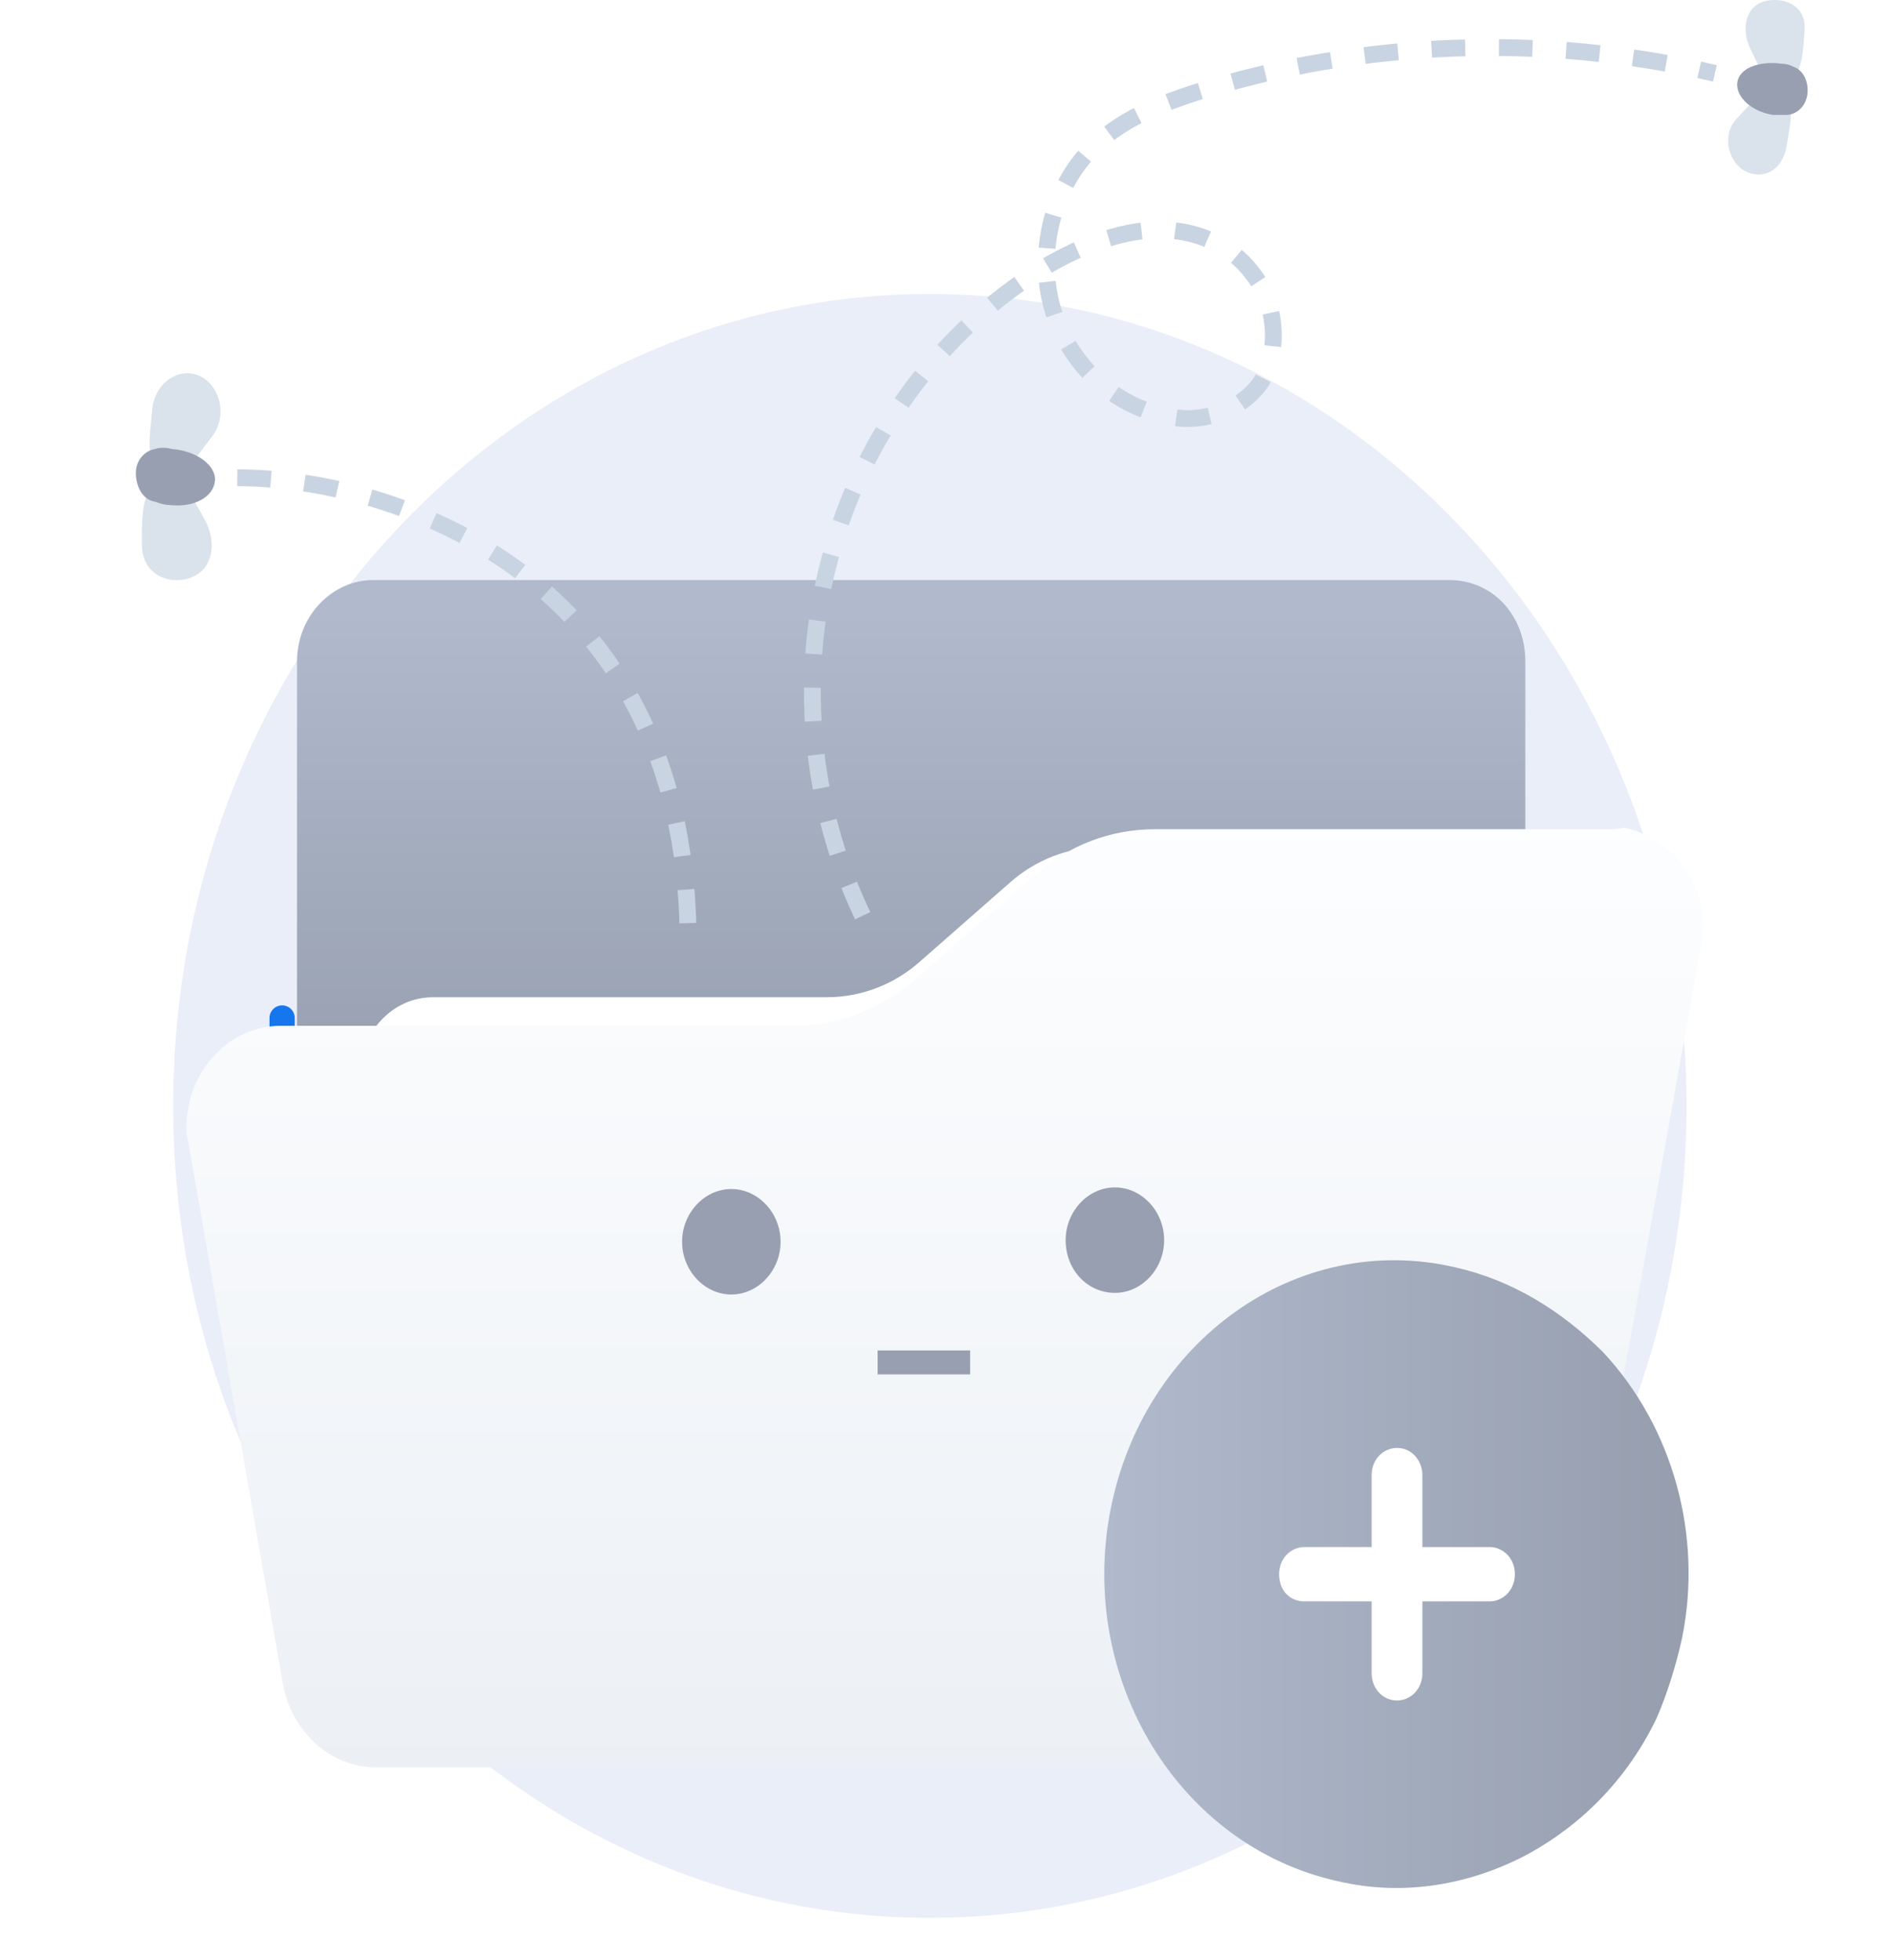 <svg xmlns="http://www.w3.org/2000/svg" width="225" height="233" viewBox="0 0 225 233" fill="none">
    <path
        d="M110.519 228C160.189 228 200.458 184.867 200.458 131.473C200.458 78.079 160.189 34.945 110.519 34.945C60.849 34.945 20.58 78.079 20.58 131.473C20.58 184.867 60.849 228 110.519 228Z"
        fill="#EAEEF9" />
    <path
        d="M44.353 68.956H172.254C177.398 68.956 181.301 73.136 181.301 78.647V165.483C181.301 170.994 177.398 175.174 172.254 175.174H44.353C39.208 175.174 35.306 170.994 35.306 165.483V78.647C35.306 73.136 39.563 68.956 44.353 68.956Z"
        fill="url(#paint0_linear_835_596)" />
    <path
        d="M183.785 124.631V167.384C183.785 172.894 179.705 177.455 174.383 177.455H42.934C37.79 177.455 33.532 172.894 33.532 167.384V121.021"
        stroke="#1676EE" stroke-width="3" stroke-linecap="round" stroke-linejoin="round" />
    <path
        d="M172.606 100.691H131.096C127.016 100.691 123.113 102.212 120.098 104.872L109.277 114.372C106.261 117.033 102.358 118.553 98.278 118.553H51.446C46.657 118.553 42.754 122.733 42.754 127.863C42.754 128.243 42.754 128.814 42.931 129.194L51.624 178.217C52.333 182.778 55.881 186.198 60.316 186.198H160.544C164.801 186.198 168.526 182.968 169.236 178.407L181.299 111.332C182.186 106.202 178.993 101.641 174.203 100.691C173.493 100.691 172.961 100.691 172.606 100.691Z"
        fill="white" />
    <g filter="url(#filter0_d_835_596)">
        <path
            d="M191.234 87.579H137.307C131.985 87.579 127.018 89.479 122.938 93.089L108.746 105.44C104.843 108.86 99.699 110.95 94.377 110.95H33.354C27.145 110.95 22.178 116.461 22.178 122.921C22.178 123.491 22.178 124.061 22.355 124.631L33.531 188.666C34.418 194.747 39.208 199.117 44.707 199.117H175.269C180.946 199.117 185.558 194.937 186.445 188.856L202.233 101.26C203.297 94.609 199.217 88.719 193.008 87.389C192.476 87.579 191.767 87.579 191.234 87.579Z"
            fill="url(#paint1_linear_835_596)" />
    </g>
    <path
        d="M86.926 153.894C90.119 153.894 92.78 151.044 92.78 147.624C92.78 144.204 90.119 141.354 86.926 141.354C83.733 141.354 81.072 144.204 81.072 147.624C81.072 151.044 83.733 153.894 86.926 153.894Z"
        fill="#989FB0" />
    <path
        d="M132.516 153.702C135.709 153.702 138.37 150.852 138.37 147.432C138.37 144.011 135.709 141.161 132.516 141.161C129.323 141.161 126.662 144.011 126.662 147.432C126.662 151.042 129.323 153.702 132.516 153.702Z"
        fill="#989FB0" />
    <path
        d="M199.926 194.746C199.217 197.976 198.152 201.396 196.911 204.246C193.54 211.277 188.218 216.787 181.655 220.398C174.914 224.008 166.931 225.528 158.948 223.628C140.144 219.448 128.082 199.686 131.984 179.545C135.887 159.403 154.159 146.292 172.962 150.662C179.703 152.182 185.557 155.793 190.524 160.733C198.862 169.664 202.41 182.585 199.926 194.746Z"
        fill="url(#paint2_linear_835_596)" />
    <path
        d="M177.044 183.916H169.061V175.365C169.061 173.655 167.819 172.135 166.045 172.135C164.449 172.135 163.03 173.465 163.03 175.365V183.916H155.047C153.45 183.916 152.031 185.246 152.031 187.146C152.031 189.046 153.273 190.376 155.047 190.376H163.03V198.927C163.03 200.637 164.271 202.157 166.045 202.157C167.642 202.157 169.061 200.827 169.061 198.927V190.376H177.044C178.64 190.376 180.06 189.046 180.06 187.146C180.06 185.246 178.64 183.916 177.044 183.916Z"
        fill="white" />
    <path
        d="M102.538 108.86C96.152 95.559 94.733 79.598 98.99 65.157C103.07 50.716 112.827 38.365 124.89 31.334C128.615 29.244 132.873 27.534 137.13 27.344C141.387 27.154 146 28.674 148.838 32.474C151.676 35.895 152.209 41.595 149.902 45.395C147.419 49.006 142.452 50.526 138.372 49.386C131.808 48.056 126.486 42.545 124.89 35.895C123.293 29.244 125.422 21.454 130.389 17.083C133.582 14.043 138.017 12.333 142.097 11.003C161.965 4.732 183.607 3.972 203.83 8.723"
        stroke="#C9D4E2" stroke-width="2" stroke-miterlimit="10" stroke-dasharray="4 4" />
    <path d="M115.31 160.543H104.312V163.393H115.31V160.543Z" fill="#989FB0" />
    <path
        d="M214.473 3.782C214.295 6.632 214.118 9.293 212.167 9.863C210.215 10.433 209.328 8.533 208.087 5.872C206.845 3.402 207.554 0.742 209.683 0.172C211.634 -0.398 214.828 0.362 214.473 3.782Z"
        fill="#DAE2EB" />
    <path
        d="M212.344 17.465C212.877 14.045 213.409 12.145 211.635 11.195C209.684 10.245 208.442 11.955 206.313 14.235C204.539 16.325 205.603 19.365 207.377 20.315C209.506 21.455 211.812 20.315 212.344 17.465Z"
        fill="#DAE2EB" />
    <path
        d="M214.827 11.191C214.65 12.522 213.763 13.472 212.521 13.662C211.989 13.662 211.457 13.662 210.747 13.662C208.264 13.282 206.312 11.572 206.49 9.861C206.667 8.151 208.973 7.201 211.812 7.581C212.344 7.581 212.876 7.771 213.231 7.961C214.295 8.341 215.005 9.671 214.827 11.191C214.827 11.191 214.827 11.002 214.827 11.191Z"
        fill="#989FB0" />
    <path
        d="M16.858 64.586C16.858 61.356 16.858 58.126 18.987 57.175C21.293 56.225 22.535 58.506 24.309 61.736C25.905 64.586 25.196 67.626 22.89 68.576C20.939 69.526 16.858 68.956 16.858 64.586Z"
        fill="#DAE2EB" />
    <path
        d="M18.098 48.625C17.744 52.615 17.211 54.895 19.517 55.845C21.824 56.795 23.065 54.705 25.372 51.665C27.145 49.005 25.904 45.584 23.598 44.634C21.291 43.684 18.453 45.395 18.098 48.625Z"
        fill="#DAE2EB" />
    <path
        d="M16.146 56.227C16.146 54.707 17.211 53.567 18.453 53.377C18.985 53.187 19.694 53.187 20.404 53.377C23.242 53.567 25.726 55.277 25.548 57.177C25.371 59.077 23.065 60.407 20.049 60.027C19.517 60.027 18.985 59.837 18.453 59.647C17.034 59.457 16.146 57.937 16.146 56.227Z"
        fill="#989FB0" />
    <path d="M28.209 56.797C46.835 56.797 81.25 68.388 81.782 110.951" stroke="#C9D4E2"
        stroke-width="2" stroke-miterlimit="10" stroke-dasharray="4 4" />
    <defs>
        <filter id="filter0_d_835_596" x="0.178" y="76.389" width="224.224" height="155.729"
            filterUnits="userSpaceOnUse" color-interpolation-filters="sRGB">
            <feFlood flood-opacity="0" result="BackgroundImageFix" />
            <feColorMatrix in="SourceAlpha" type="matrix"
                values="0 0 0 0 0 0 0 0 0 0 0 0 0 0 0 0 0 0 127 0" result="hardAlpha" />
            <feOffset dy="11" />
            <feGaussianBlur stdDeviation="11" />
            <feColorMatrix type="matrix"
                values="0 0 0 0 0.398 0 0 0 0 0.477 0 0 0 0 0.575 0 0 0 0.27 0" />
            <feBlend mode="normal" in2="BackgroundImageFix" result="effect1_dropShadow_835_596" />
            <feBlend mode="normal" in="SourceGraphic" in2="effect1_dropShadow_835_596"
                result="shape" />
        </filter>
        <linearGradient id="paint0_linear_835_596" x1="108.315" y1="72.646" x2="108.315"
            y2="132.265" gradientUnits="userSpaceOnUse">
            <stop stop-color="#B0BACC" />
            <stop offset="1" stop-color="#969EAE" />
        </linearGradient>
        <linearGradient id="paint1_linear_835_596" x1="112.231" y1="84.804" x2="112.231"
            y2="200.322" gradientUnits="userSpaceOnUse">
            <stop stop-color="#FDFEFF" />
            <stop offset="0.996" stop-color="#ECF0F5" />
        </linearGradient>
        <linearGradient id="paint2_linear_835_596" x1="131.219" y1="187.144" x2="200.717"
            y2="187.144" gradientUnits="userSpaceOnUse">
            <stop stop-color="#B0BACC" />
            <stop offset="1" stop-color="#969EAE" />
        </linearGradient>
    </defs>
</svg>